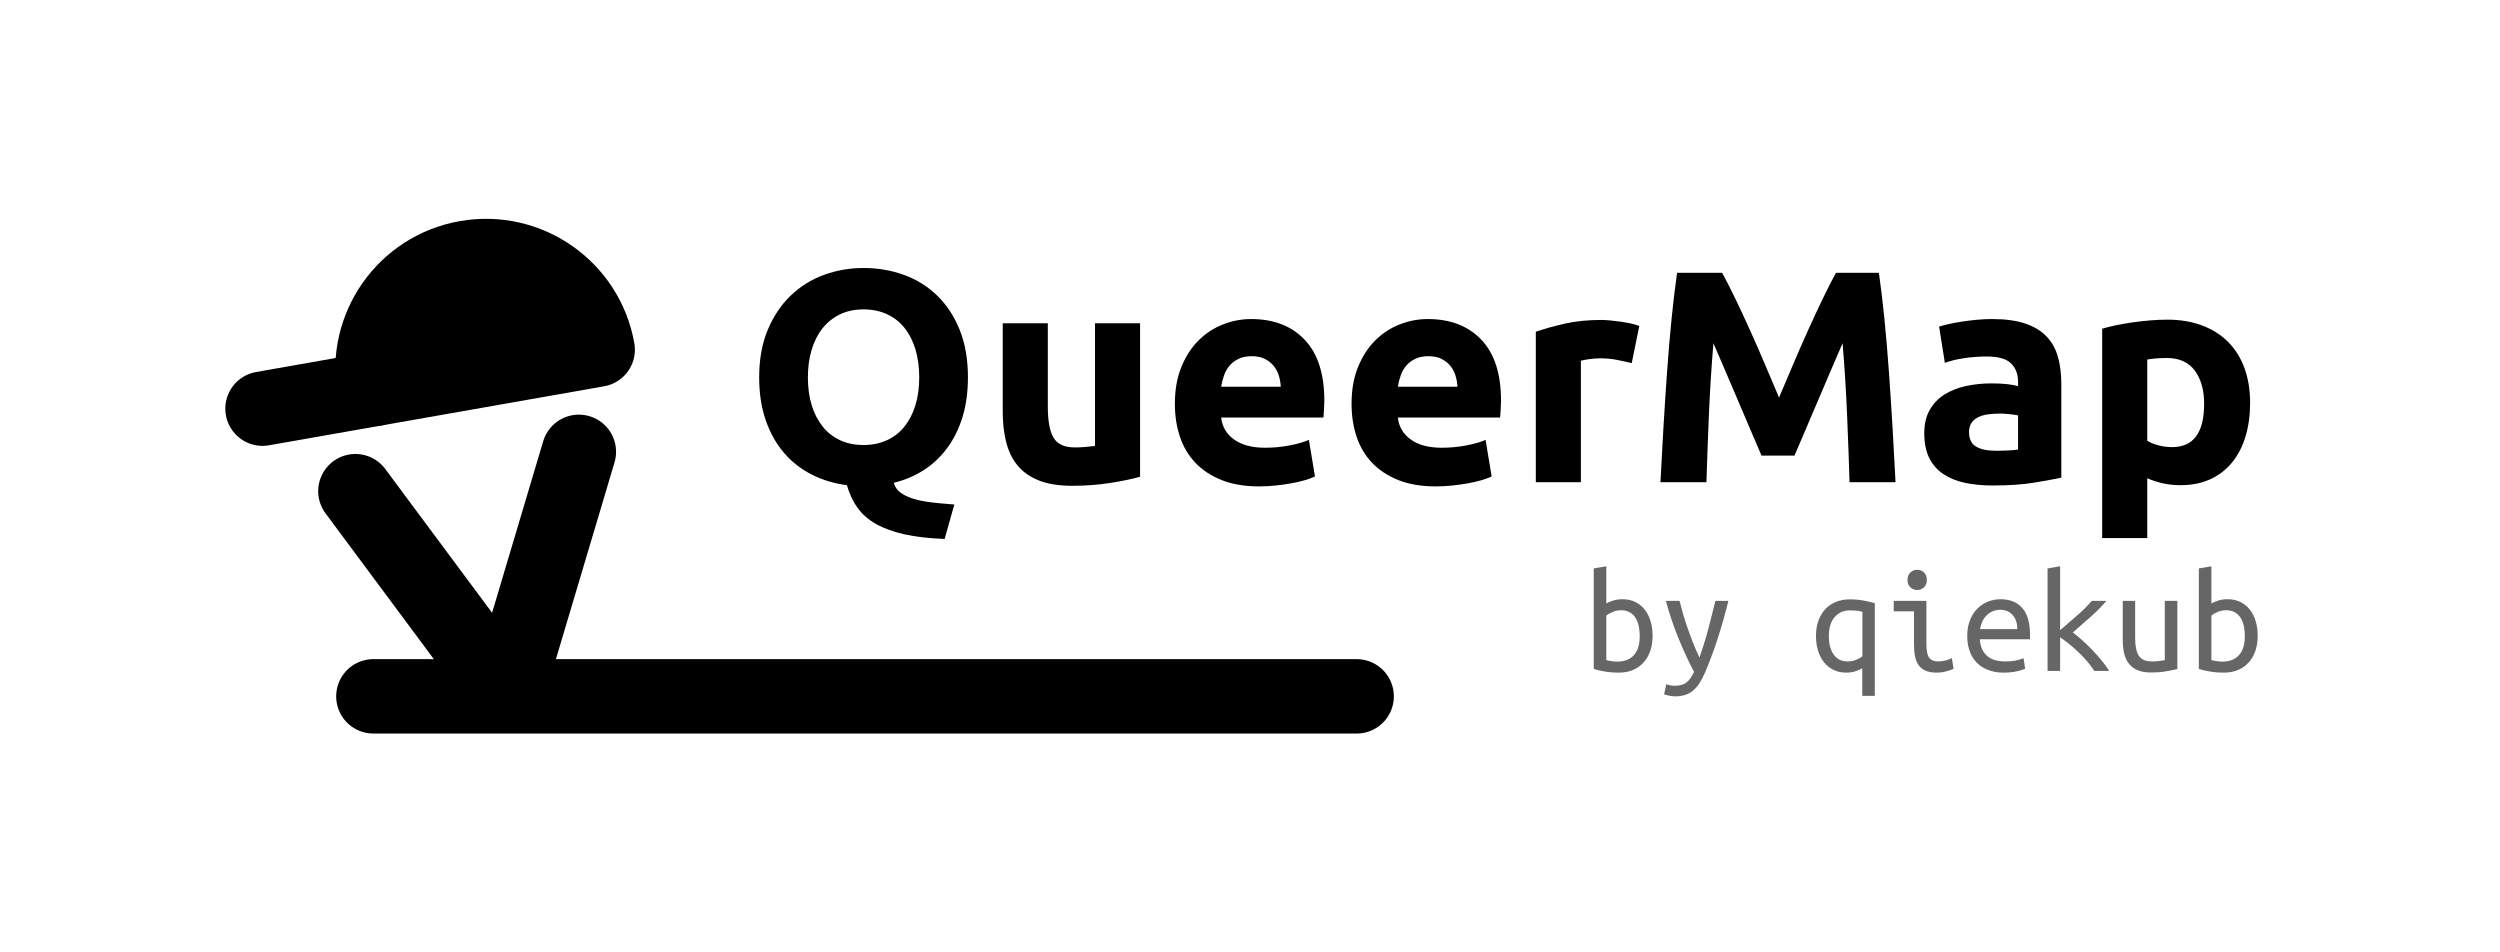 <?xml version="1.0" encoding="UTF-8" standalone="no"?><!DOCTYPE svg PUBLIC "-//W3C//DTD SVG 1.1//EN" "http://www.w3.org/Graphics/SVG/1.1/DTD/svg11.dtd"><svg width="100%" height="100%" viewBox="0 0 336 128" version="1.1" xmlns="http://www.w3.org/2000/svg" xmlns:xlink="http://www.w3.org/1999/xlink" xml:space="preserve" xmlns:serif="http://www.serif.com/" style="fill-rule:evenodd;clip-rule:evenodd;stroke-linecap:round;stroke-linejoin:round;stroke-miterlimit:1.5;"><rect id="_-Logo---Horizontal---Black---Transparent---Dark-on-Light" serif:id=" Logo - Horizontal - Black - Transparent - Dark on Light" x="0.633" y="0" width="334.8" height="128" style="fill:none;"/><g><g><path d="M50.297,52.281l-15.016,2.643" style="fill:none;stroke:#000;stroke-width:10px;"/><path d="M80.331,46.993c-1.463,-8.28 -9.371,-13.809 -17.665,-12.349c-8.293,1.46 -13.831,9.356 -12.369,17.637l15.017,-2.644l15.017,-2.644Z" style="stroke:#000;stroke-width:10px;"/><path d="M47.765,66.013l20.313,27.343l9.721,-32.63" style="fill:none;stroke:#000;stroke-width:10px;"/><path d="M182.333,93.588l-132.152,-0" style="fill:none;stroke:#000;stroke-width:10px;"/></g><g><path id="by-qiekub" serif:id="by qiekub" d="M215.887,81.103c0.204,-0.121 0.499,-0.247 0.885,-0.375c0.386,-0.129 0.816,-0.193 1.291,-0.193c0.637,0 1.206,0.122 1.708,0.365c0.501,0.244 0.925,0.582 1.27,1.015c0.346,0.433 0.61,0.951 0.793,1.553c0.183,0.603 0.275,1.269 0.275,2c-0,0.758 -0.109,1.441 -0.326,2.05c-0.216,0.609 -0.521,1.127 -0.914,1.553c-0.394,0.426 -0.868,0.754 -1.424,0.984c-0.555,0.231 -1.172,0.346 -1.85,0.346c-0.745,-0 -1.409,-0.055 -1.992,-0.163c-0.583,-0.108 -1.051,-0.216 -1.403,-0.325l-0,-13.519l1.687,-0.284l0,4.993Zm0,7.613c0.258,0.067 0.515,0.118 0.773,0.152c0.258,0.034 0.501,0.051 0.732,0.051c0.935,-0 1.667,-0.288 2.196,-0.863c0.528,-0.575 0.793,-1.438 0.793,-2.588c-0,-0.487 -0.048,-0.944 -0.143,-1.37c-0.095,-0.427 -0.244,-0.792 -0.447,-1.097c-0.203,-0.304 -0.464,-0.544 -0.783,-0.72c-0.318,-0.176 -0.701,-0.264 -1.148,-0.264c-0.394,-0 -0.773,0.078 -1.139,0.233c-0.366,0.156 -0.644,0.322 -0.834,0.498l0,5.968Z" style="fill-opacity:0.6;fill-rule:nonzero;"/><path d="M223.959,91.943c0.122,0.068 0.295,0.122 0.518,0.163c0.224,0.04 0.431,0.061 0.62,0.061c0.665,-0 1.183,-0.146 1.556,-0.437c0.372,-0.291 0.715,-0.768 1.026,-1.431c-0.759,-1.434 -1.47,-2.974 -2.134,-4.618c-0.664,-1.644 -1.213,-3.285 -1.647,-4.923l1.83,0c0.135,0.542 0.294,1.127 0.477,1.756c0.183,0.63 0.39,1.276 0.621,1.939c0.23,0.663 0.477,1.329 0.742,1.999c0.264,0.67 0.545,1.31 0.843,1.919c0.217,-0.623 0.421,-1.239 0.61,-1.848c0.19,-0.609 0.366,-1.221 0.529,-1.837c0.163,-0.615 0.325,-1.245 0.488,-1.888c0.162,-0.642 0.332,-1.322 0.508,-2.04l1.749,0c-0.434,1.76 -0.919,3.465 -1.454,5.116c-0.535,1.651 -1.108,3.18 -1.718,4.587c-0.23,0.542 -0.478,1.009 -0.742,1.401c-0.264,0.393 -0.552,0.717 -0.864,0.975c-0.312,0.257 -0.664,0.446 -1.057,0.568c-0.394,0.122 -0.841,0.183 -1.342,0.183c-0.258,-0 -0.539,-0.034 -0.844,-0.102c-0.305,-0.068 -0.512,-0.128 -0.62,-0.183l0.305,-1.36Z" style="fill-opacity:0.6;fill-rule:nonzero;"/><path d="M245.794,85.488c0,0.487 0.051,0.937 0.153,1.35c0.102,0.413 0.254,0.771 0.457,1.076c0.204,0.304 0.465,0.545 0.783,0.721c0.319,0.175 0.701,0.263 1.149,0.263c0.393,0 0.772,-0.074 1.138,-0.223c0.366,-0.149 0.644,-0.311 0.834,-0.487l-0,-5.948c-0.149,-0.054 -0.356,-0.101 -0.62,-0.142c-0.265,-0.04 -0.627,-0.061 -1.088,-0.061c-0.827,0 -1.501,0.301 -2.023,0.904c-0.522,0.602 -0.783,1.451 -0.783,2.547Zm-1.728,0c0,-0.758 0.109,-1.441 0.326,-2.05c0.216,-0.609 0.521,-1.127 0.914,-1.553c0.393,-0.426 0.871,-0.754 1.434,-0.985c0.562,-0.23 1.182,-0.345 1.86,-0.345c0.732,0 1.379,0.058 1.942,0.173c0.562,0.115 1.04,0.227 1.433,0.335l0,12.464l-1.687,-0l-0,-3.715c-0.204,0.135 -0.495,0.267 -0.875,0.396c-0.379,0.128 -0.806,0.193 -1.281,0.193c-0.637,-0 -1.206,-0.122 -1.707,-0.366c-0.502,-0.243 -0.925,-0.582 -1.271,-1.015c-0.346,-0.433 -0.613,-0.95 -0.803,-1.553c-0.19,-0.602 -0.285,-1.262 -0.285,-1.979Z" style="fill-opacity:0.6;fill-rule:nonzero;"/><path d="M257.668,79.297c-0.353,-0 -0.658,-0.122 -0.915,-0.366c-0.258,-0.243 -0.386,-0.575 -0.386,-0.994c-0,-0.42 0.128,-0.751 0.386,-0.995c0.257,-0.244 0.562,-0.365 0.915,-0.365c0.366,-0 0.674,0.121 0.925,0.365c0.251,0.244 0.376,0.575 0.376,0.995c-0,0.419 -0.125,0.751 -0.376,0.994c-0.251,0.244 -0.559,0.366 -0.925,0.366Zm-0.427,2.862l-2.725,0l0,-1.401l4.392,0l-0,5.786c-0,0.933 0.129,1.559 0.386,1.877c0.258,0.318 0.644,0.477 1.159,0.477c0.393,0 0.756,-0.047 1.088,-0.142c0.332,-0.094 0.593,-0.196 0.783,-0.304l0.243,1.421c-0.081,0.04 -0.196,0.091 -0.345,0.152c-0.149,0.061 -0.322,0.118 -0.519,0.173c-0.196,0.054 -0.413,0.101 -0.65,0.142c-0.237,0.04 -0.485,0.061 -0.742,0.061c-0.597,-0 -1.091,-0.082 -1.484,-0.244c-0.394,-0.162 -0.709,-0.406 -0.946,-0.731c-0.237,-0.325 -0.403,-0.727 -0.498,-1.208c-0.095,-0.48 -0.142,-1.038 -0.142,-1.674l-0,-4.385Z" style="fill-opacity:0.6;fill-rule:nonzero;"/><path d="M268.85,80.535c1.274,0 2.257,0.396 2.948,1.188c0.691,0.791 1.037,1.992 1.037,3.603l-0,0.588l-6.75,0c0.068,0.975 0.389,1.716 0.965,2.223c0.577,0.508 1.386,0.761 2.43,0.761c0.596,0 1.105,-0.047 1.525,-0.142c0.42,-0.094 0.739,-0.196 0.955,-0.304l0.224,1.421c-0.203,0.108 -0.569,0.223 -1.098,0.345c-0.528,0.122 -1.125,0.183 -1.789,0.183c-0.813,-0 -1.528,-0.126 -2.145,-0.376c-0.617,-0.25 -1.128,-0.592 -1.535,-1.025c-0.406,-0.433 -0.711,-0.951 -0.915,-1.553c-0.203,-0.602 -0.305,-1.255 -0.305,-1.959c0,-0.839 0.129,-1.57 0.387,-2.192c0.257,-0.623 0.596,-1.137 1.016,-1.543c0.42,-0.406 0.895,-0.71 1.423,-0.913c0.529,-0.203 1.071,-0.305 1.627,-0.305Zm2.277,4.019c-0,-0.798 -0.21,-1.431 -0.63,-1.898c-0.421,-0.467 -0.976,-0.7 -1.668,-0.7c-0.393,0 -0.748,0.074 -1.067,0.223c-0.318,0.149 -0.593,0.345 -0.823,0.589c-0.231,0.244 -0.414,0.521 -0.549,0.832c-0.136,0.312 -0.224,0.63 -0.265,0.954l5.002,0Z" style="fill-opacity:0.6;fill-rule:nonzero;"/><path d="M278.588,85.001c0.366,0.271 0.78,0.612 1.241,1.025c0.46,0.413 0.918,0.856 1.372,1.33c0.454,0.473 0.884,0.957 1.291,1.451c0.407,0.494 0.732,0.951 0.976,1.37l-1.993,0c-0.257,-0.419 -0.576,-0.849 -0.955,-1.289c-0.38,-0.44 -0.783,-0.862 -1.21,-1.268c-0.427,-0.406 -0.854,-0.779 -1.281,-1.117c-0.427,-0.338 -0.81,-0.622 -1.148,-0.852l-0,4.526l-1.688,0l0,-13.783l1.688,-0.284l-0,8.586c0.745,-0.649 1.49,-1.295 2.236,-1.938c0.745,-0.643 1.416,-1.309 2.013,-2l1.972,0c-0.583,0.691 -1.284,1.401 -2.104,2.132c-0.82,0.731 -1.624,1.434 -2.41,2.111Z" style="fill-opacity:0.6;fill-rule:nonzero;"/><path d="M292.637,89.913c-0.366,0.095 -0.85,0.197 -1.454,0.305c-0.603,0.108 -1.311,0.162 -2.124,0.162c-0.719,0 -1.315,-0.105 -1.789,-0.314c-0.475,-0.21 -0.861,-0.508 -1.159,-0.894c-0.298,-0.385 -0.508,-0.842 -0.63,-1.37c-0.122,-0.528 -0.183,-1.109 -0.183,-1.745l-0,-5.299l1.667,0l-0,4.933c-0,1.164 0.173,1.989 0.518,2.477c0.346,0.487 0.925,0.73 1.738,0.73c0.177,0 0.356,-0.006 0.539,-0.02c0.183,-0.013 0.356,-0.03 0.519,-0.051c0.162,-0.02 0.305,-0.04 0.427,-0.061c0.122,-0.02 0.203,-0.037 0.244,-0.05l-0,-7.958l1.687,0l0,9.155Z" style="fill-opacity:0.6;fill-rule:nonzero;"/><path d="M297.212,81.103c0.203,-0.121 0.498,-0.247 0.884,-0.375c0.386,-0.129 0.817,-0.193 1.291,-0.193c0.637,0 1.206,0.122 1.708,0.365c0.501,0.244 0.925,0.582 1.27,1.015c0.346,0.433 0.61,0.951 0.793,1.553c0.183,0.603 0.275,1.269 0.275,2c-0,0.758 -0.109,1.441 -0.325,2.05c-0.217,0.609 -0.522,1.127 -0.915,1.553c-0.393,0.426 -0.868,0.754 -1.424,0.984c-0.555,0.231 -1.172,0.346 -1.85,0.346c-0.745,-0 -1.409,-0.055 -1.992,-0.163c-0.583,-0.108 -1.051,-0.216 -1.403,-0.325l0,-13.519l1.688,-0.284l-0,4.993Zm-0,7.613c0.257,0.067 0.515,0.118 0.772,0.152c0.258,0.034 0.502,0.051 0.732,0.051c0.935,-0 1.667,-0.288 2.196,-0.863c0.528,-0.575 0.793,-1.438 0.793,-2.588c-0,-0.487 -0.048,-0.944 -0.143,-1.37c-0.094,-0.427 -0.244,-0.792 -0.447,-1.097c-0.203,-0.304 -0.464,-0.544 -0.783,-0.72c-0.318,-0.176 -0.701,-0.264 -1.148,-0.264c-0.393,-0 -0.773,0.078 -1.139,0.233c-0.366,0.156 -0.644,0.322 -0.833,0.498l-0,5.968Z" style="fill-opacity:0.6;fill-rule:nonzero;"/><path id="QueerMap" d="M108.58,50.715c0,1.381 0.17,2.626 0.508,3.735c0.339,1.11 0.827,2.064 1.464,2.863c0.637,0.798 1.417,1.414 2.338,1.847c0.922,0.433 1.979,0.649 3.172,0.649c1.166,0 2.216,-0.216 3.151,-0.649c0.936,-0.433 1.722,-1.049 2.359,-1.847c0.637,-0.799 1.125,-1.753 1.464,-2.863c0.338,-1.109 0.508,-2.354 0.508,-3.735c-0,-1.38 -0.17,-2.632 -0.508,-3.755c-0.339,-1.123 -0.827,-2.084 -1.464,-2.883c-0.637,-0.798 -1.423,-1.414 -2.359,-1.847c-0.935,-0.433 -1.985,-0.649 -3.151,-0.649c-1.193,-0 -2.25,0.223 -3.172,0.669c-0.921,0.447 -1.701,1.069 -2.338,1.868c-0.637,0.798 -1.125,1.759 -1.464,2.882c-0.338,1.124 -0.508,2.362 -0.508,3.715Zm21.51,0c0,1.976 -0.244,3.756 -0.731,5.339c-0.488,1.583 -1.173,2.97 -2.054,4.161c-0.881,1.191 -1.931,2.179 -3.151,2.964c-1.22,0.785 -2.562,1.353 -4.026,1.705c0.136,0.542 0.434,0.981 0.895,1.32c0.461,0.338 1.043,0.615 1.748,0.832c0.705,0.216 1.525,0.379 2.46,0.487c0.936,0.108 1.945,0.203 3.03,0.284l-1.302,4.629c-2.114,-0.082 -3.923,-0.291 -5.428,-0.63c-1.504,-0.338 -2.778,-0.805 -3.822,-1.4c-1.044,-0.596 -1.871,-1.327 -2.481,-2.193c-0.609,-0.866 -1.077,-1.867 -1.402,-3.004c-1.681,-0.217 -3.24,-0.683 -4.677,-1.401c-1.436,-0.717 -2.683,-1.684 -3.74,-2.902c-1.058,-1.218 -1.884,-2.68 -2.481,-4.385c-0.596,-1.705 -0.894,-3.64 -0.894,-5.806c-0,-2.409 0.379,-4.527 1.138,-6.353c0.759,-1.827 1.783,-3.363 3.07,-4.608c1.288,-1.245 2.779,-2.179 4.473,-2.802c1.694,-0.622 3.477,-0.934 5.347,-0.934c1.925,0 3.741,0.312 5.449,0.934c1.708,0.623 3.199,1.557 4.473,2.802c1.274,1.245 2.277,2.781 3.009,4.608c0.731,1.826 1.097,3.944 1.097,6.353Z" style="fill-rule:nonzero;"/><path d="M153.227,64.072c-1.03,0.298 -2.358,0.575 -3.985,0.833c-1.626,0.257 -3.334,0.385 -5.123,0.385c-1.816,0 -3.328,-0.243 -4.534,-0.731c-1.206,-0.487 -2.162,-1.17 -2.867,-2.05c-0.704,-0.879 -1.206,-1.928 -1.504,-3.146c-0.298,-1.218 -0.447,-2.558 -0.447,-4.019l-0,-11.896l6.058,0l0,11.165c0,1.948 0.258,3.356 0.773,4.222c0.515,0.866 1.477,1.299 2.887,1.299c0.434,0 0.894,-0.02 1.382,-0.061c0.488,-0.04 0.922,-0.088 1.302,-0.142l-0,-16.483l6.058,0l0,20.624Z" style="fill-rule:nonzero;"/><path d="M157.903,54.288c0,-1.895 0.292,-3.552 0.875,-4.973c0.582,-1.421 1.348,-2.606 2.297,-3.553c0.949,-0.947 2.04,-1.664 3.273,-2.152c1.234,-0.487 2.501,-0.73 3.802,-0.73c3.036,-0 5.435,0.927 7.197,2.781c1.762,1.854 2.643,4.581 2.643,8.18c0,0.352 -0.013,0.738 -0.04,1.157c-0.027,0.42 -0.055,0.792 -0.082,1.117l-13.743,-0c0.135,1.245 0.718,2.233 1.748,2.964c1.03,0.73 2.413,1.096 4.148,1.096c1.111,-0 2.202,-0.102 3.273,-0.305c1.071,-0.203 1.945,-0.453 2.623,-0.751l0.813,4.913c-0.325,0.162 -0.759,0.324 -1.301,0.487c-0.543,0.162 -1.146,0.304 -1.81,0.426c-0.664,0.122 -1.376,0.223 -2.135,0.305c-0.759,0.081 -1.518,0.121 -2.277,0.121c-1.924,0 -3.598,-0.284 -5.021,-0.852c-1.424,-0.569 -2.603,-1.347 -3.538,-2.335c-0.935,-0.988 -1.626,-2.158 -2.074,-3.511c-0.447,-1.354 -0.671,-2.815 -0.671,-4.385Zm14.232,-2.314c-0.027,-0.514 -0.115,-1.015 -0.264,-1.502c-0.149,-0.488 -0.38,-0.921 -0.692,-1.3c-0.311,-0.378 -0.704,-0.69 -1.179,-0.933c-0.474,-0.244 -1.064,-0.366 -1.769,-0.366c-0.677,0 -1.26,0.115 -1.748,0.345c-0.488,0.23 -0.895,0.535 -1.22,0.914c-0.325,0.379 -0.576,0.819 -0.752,1.319c-0.176,0.501 -0.305,1.009 -0.386,1.523l8.01,-0Z" style="fill-rule:nonzero;"/><path d="M181.65,54.288c-0,-1.895 0.291,-3.552 0.874,-4.973c0.583,-1.421 1.349,-2.606 2.298,-3.553c0.948,-0.947 2.039,-1.664 3.273,-2.152c1.233,-0.487 2.501,-0.73 3.802,-0.73c3.036,-0 5.435,0.927 7.197,2.781c1.762,1.854 2.643,4.581 2.643,8.18c0,0.352 -0.014,0.738 -0.041,1.157c-0.027,0.42 -0.054,0.792 -0.081,1.117l-13.744,-0c0.136,1.245 0.719,2.233 1.749,2.964c1.03,0.73 2.412,1.096 4.147,1.096c1.112,-0 2.203,-0.102 3.274,-0.305c1.07,-0.203 1.945,-0.453 2.622,-0.751l0.813,4.913c-0.325,0.162 -0.759,0.324 -1.301,0.487c-0.542,0.162 -1.145,0.304 -1.809,0.426c-0.664,0.122 -1.376,0.223 -2.135,0.305c-0.759,0.081 -1.518,0.121 -2.277,0.121c-1.925,0 -3.599,-0.284 -5.022,-0.852c-1.423,-0.569 -2.602,-1.347 -3.537,-2.335c-0.936,-0.988 -1.627,-2.158 -2.074,-3.511c-0.447,-1.354 -0.671,-2.815 -0.671,-4.385Zm14.232,-2.314c-0.027,-0.514 -0.116,-1.015 -0.265,-1.502c-0.149,-0.488 -0.379,-0.921 -0.691,-1.3c-0.312,-0.378 -0.705,-0.69 -1.179,-0.933c-0.474,-0.244 -1.064,-0.366 -1.769,-0.366c-0.678,0 -1.26,0.115 -1.748,0.345c-0.488,0.23 -0.895,0.535 -1.22,0.914c-0.326,0.379 -0.576,0.819 -0.752,1.319c-0.177,0.501 -0.305,1.009 -0.387,1.523l8.011,-0Z" style="fill-rule:nonzero;"/><path d="M219.303,48.807c-0.542,-0.135 -1.179,-0.277 -1.911,-0.426c-0.732,-0.149 -1.518,-0.223 -2.358,-0.223c-0.38,-0 -0.834,0.033 -1.363,0.101c-0.528,0.068 -0.928,0.142 -1.199,0.223l-0,16.321l-6.059,0l0,-20.218c1.084,-0.379 2.365,-0.738 3.843,-1.076c1.477,-0.338 3.124,-0.508 4.94,-0.508c0.325,0 0.719,0.021 1.179,0.061c0.461,0.041 0.922,0.095 1.383,0.163c0.461,0.067 0.922,0.149 1.382,0.243c0.461,0.095 0.854,0.21 1.18,0.345l-1.017,4.994Z" style="fill-rule:nonzero;"/><path d="M231.461,36.668c0.488,0.893 1.05,1.996 1.687,3.309c0.638,1.313 1.302,2.734 1.993,4.263c0.691,1.529 1.376,3.092 2.053,4.689c0.678,1.597 1.315,3.099 1.911,4.506c0.597,-1.407 1.234,-2.909 1.912,-4.506c0.677,-1.597 1.362,-3.16 2.053,-4.689c0.691,-1.529 1.355,-2.95 1.992,-4.263c0.637,-1.313 1.2,-2.416 1.688,-3.309l5.774,0c0.271,1.868 0.522,3.958 0.752,6.273c0.231,2.314 0.434,4.723 0.61,7.226c0.176,2.504 0.339,5.014 0.488,7.531c0.149,2.517 0.278,4.886 0.386,7.105l-6.18,0c-0.082,-2.734 -0.19,-5.711 -0.326,-8.932c-0.135,-3.221 -0.338,-6.468 -0.61,-9.743c-0.487,1.136 -1.03,2.395 -1.626,3.775c-0.596,1.381 -1.186,2.761 -1.769,4.141c-0.583,1.381 -1.145,2.7 -1.687,3.959c-0.542,1.258 -1.003,2.334 -1.383,3.227l-4.432,0c-0.379,-0.893 -0.84,-1.969 -1.382,-3.227c-0.543,-1.259 -1.105,-2.578 -1.688,-3.959c-0.583,-1.38 -1.172,-2.76 -1.769,-4.141c-0.596,-1.38 -1.138,-2.639 -1.626,-3.775c-0.271,3.275 -0.475,6.522 -0.61,9.743c-0.136,3.221 -0.244,6.198 -0.325,8.932l-6.181,0c0.108,-2.219 0.237,-4.588 0.386,-7.105c0.149,-2.517 0.312,-5.027 0.488,-7.531c0.176,-2.503 0.38,-4.912 0.61,-7.226c0.231,-2.315 0.481,-4.405 0.752,-6.273l6.059,0Z" style="fill-rule:nonzero;"/><path d="M268.22,60.581c0.596,-0 1.165,-0.014 1.707,-0.041c0.542,-0.027 0.976,-0.068 1.301,-0.122l0,-4.587c-0.243,-0.054 -0.609,-0.109 -1.097,-0.163c-0.488,-0.054 -0.936,-0.081 -1.342,-0.081c-0.569,0 -1.105,0.034 -1.606,0.102c-0.502,0.067 -0.942,0.196 -1.322,0.385c-0.379,0.19 -0.678,0.447 -0.894,0.772c-0.217,0.324 -0.326,0.73 -0.326,1.218c0,0.947 0.319,1.603 0.956,1.969c0.637,0.365 1.511,0.548 2.623,0.548Zm-0.488,-17.701c1.789,-0 3.28,0.203 4.472,0.609c1.193,0.406 2.149,0.988 2.867,1.745c0.718,0.758 1.227,1.678 1.525,2.761c0.298,1.083 0.447,2.287 0.447,3.613l0,12.586c-0.867,0.19 -2.074,0.413 -3.619,0.67c-1.545,0.257 -3.415,0.386 -5.611,0.386c-1.383,-0 -2.636,-0.122 -3.761,-0.366c-1.125,-0.243 -2.094,-0.643 -2.908,-1.197c-0.813,-0.555 -1.436,-1.279 -1.87,-2.172c-0.434,-0.894 -0.651,-1.99 -0.651,-3.289c0,-1.245 0.251,-2.301 0.753,-3.167c0.501,-0.866 1.172,-1.556 2.012,-2.07c0.841,-0.514 1.803,-0.887 2.887,-1.117c1.085,-0.23 2.21,-0.345 3.375,-0.345c0.786,0 1.484,0.034 2.094,0.102c0.61,0.067 1.105,0.155 1.484,0.264l0,-0.569c0,-1.028 -0.311,-1.854 -0.935,-2.476c-0.623,-0.623 -1.708,-0.934 -3.253,-0.934c-1.03,-0 -2.046,0.074 -3.049,0.223c-1.003,0.149 -1.871,0.359 -2.603,0.629l-0.772,-4.871c0.352,-0.109 0.793,-0.224 1.321,-0.345c0.529,-0.122 1.105,-0.231 1.728,-0.325c0.624,-0.095 1.281,-0.176 1.972,-0.244c0.692,-0.067 1.39,-0.101 2.095,-0.101Z" style="fill-rule:nonzero;"/><path d="M296.236,54.288c-0,-1.868 -0.421,-3.363 -1.261,-4.486c-0.84,-1.123 -2.087,-1.685 -3.741,-1.685c-0.542,-0 -1.043,0.02 -1.504,0.061c-0.461,0.04 -0.841,0.088 -1.139,0.142l0,10.921c0.38,0.244 0.874,0.447 1.484,0.609c0.61,0.162 1.227,0.244 1.85,0.244c2.874,-0 4.311,-1.936 4.311,-5.806Zm6.18,-0.162c0,1.651 -0.203,3.153 -0.61,4.506c-0.406,1.353 -1.003,2.517 -1.789,3.492c-0.786,0.974 -1.762,1.732 -2.927,2.273c-1.166,0.541 -2.508,0.812 -4.026,0.812c-0.84,0 -1.626,-0.081 -2.358,-0.244c-0.732,-0.162 -1.437,-0.392 -2.115,-0.69l0,8.039l-6.058,-0l-0,-28.135c0.542,-0.163 1.165,-0.318 1.87,-0.467c0.705,-0.149 1.444,-0.277 2.216,-0.386c0.773,-0.108 1.559,-0.196 2.358,-0.264c0.8,-0.067 1.566,-0.101 2.298,-0.101c1.762,-0 3.334,0.264 4.717,0.792c1.382,0.527 2.548,1.272 3.497,2.232c0.948,0.961 1.674,2.132 2.175,3.512c0.502,1.381 0.752,2.923 0.752,4.629Z" style="fill-rule:nonzero;"/></g></g></svg>